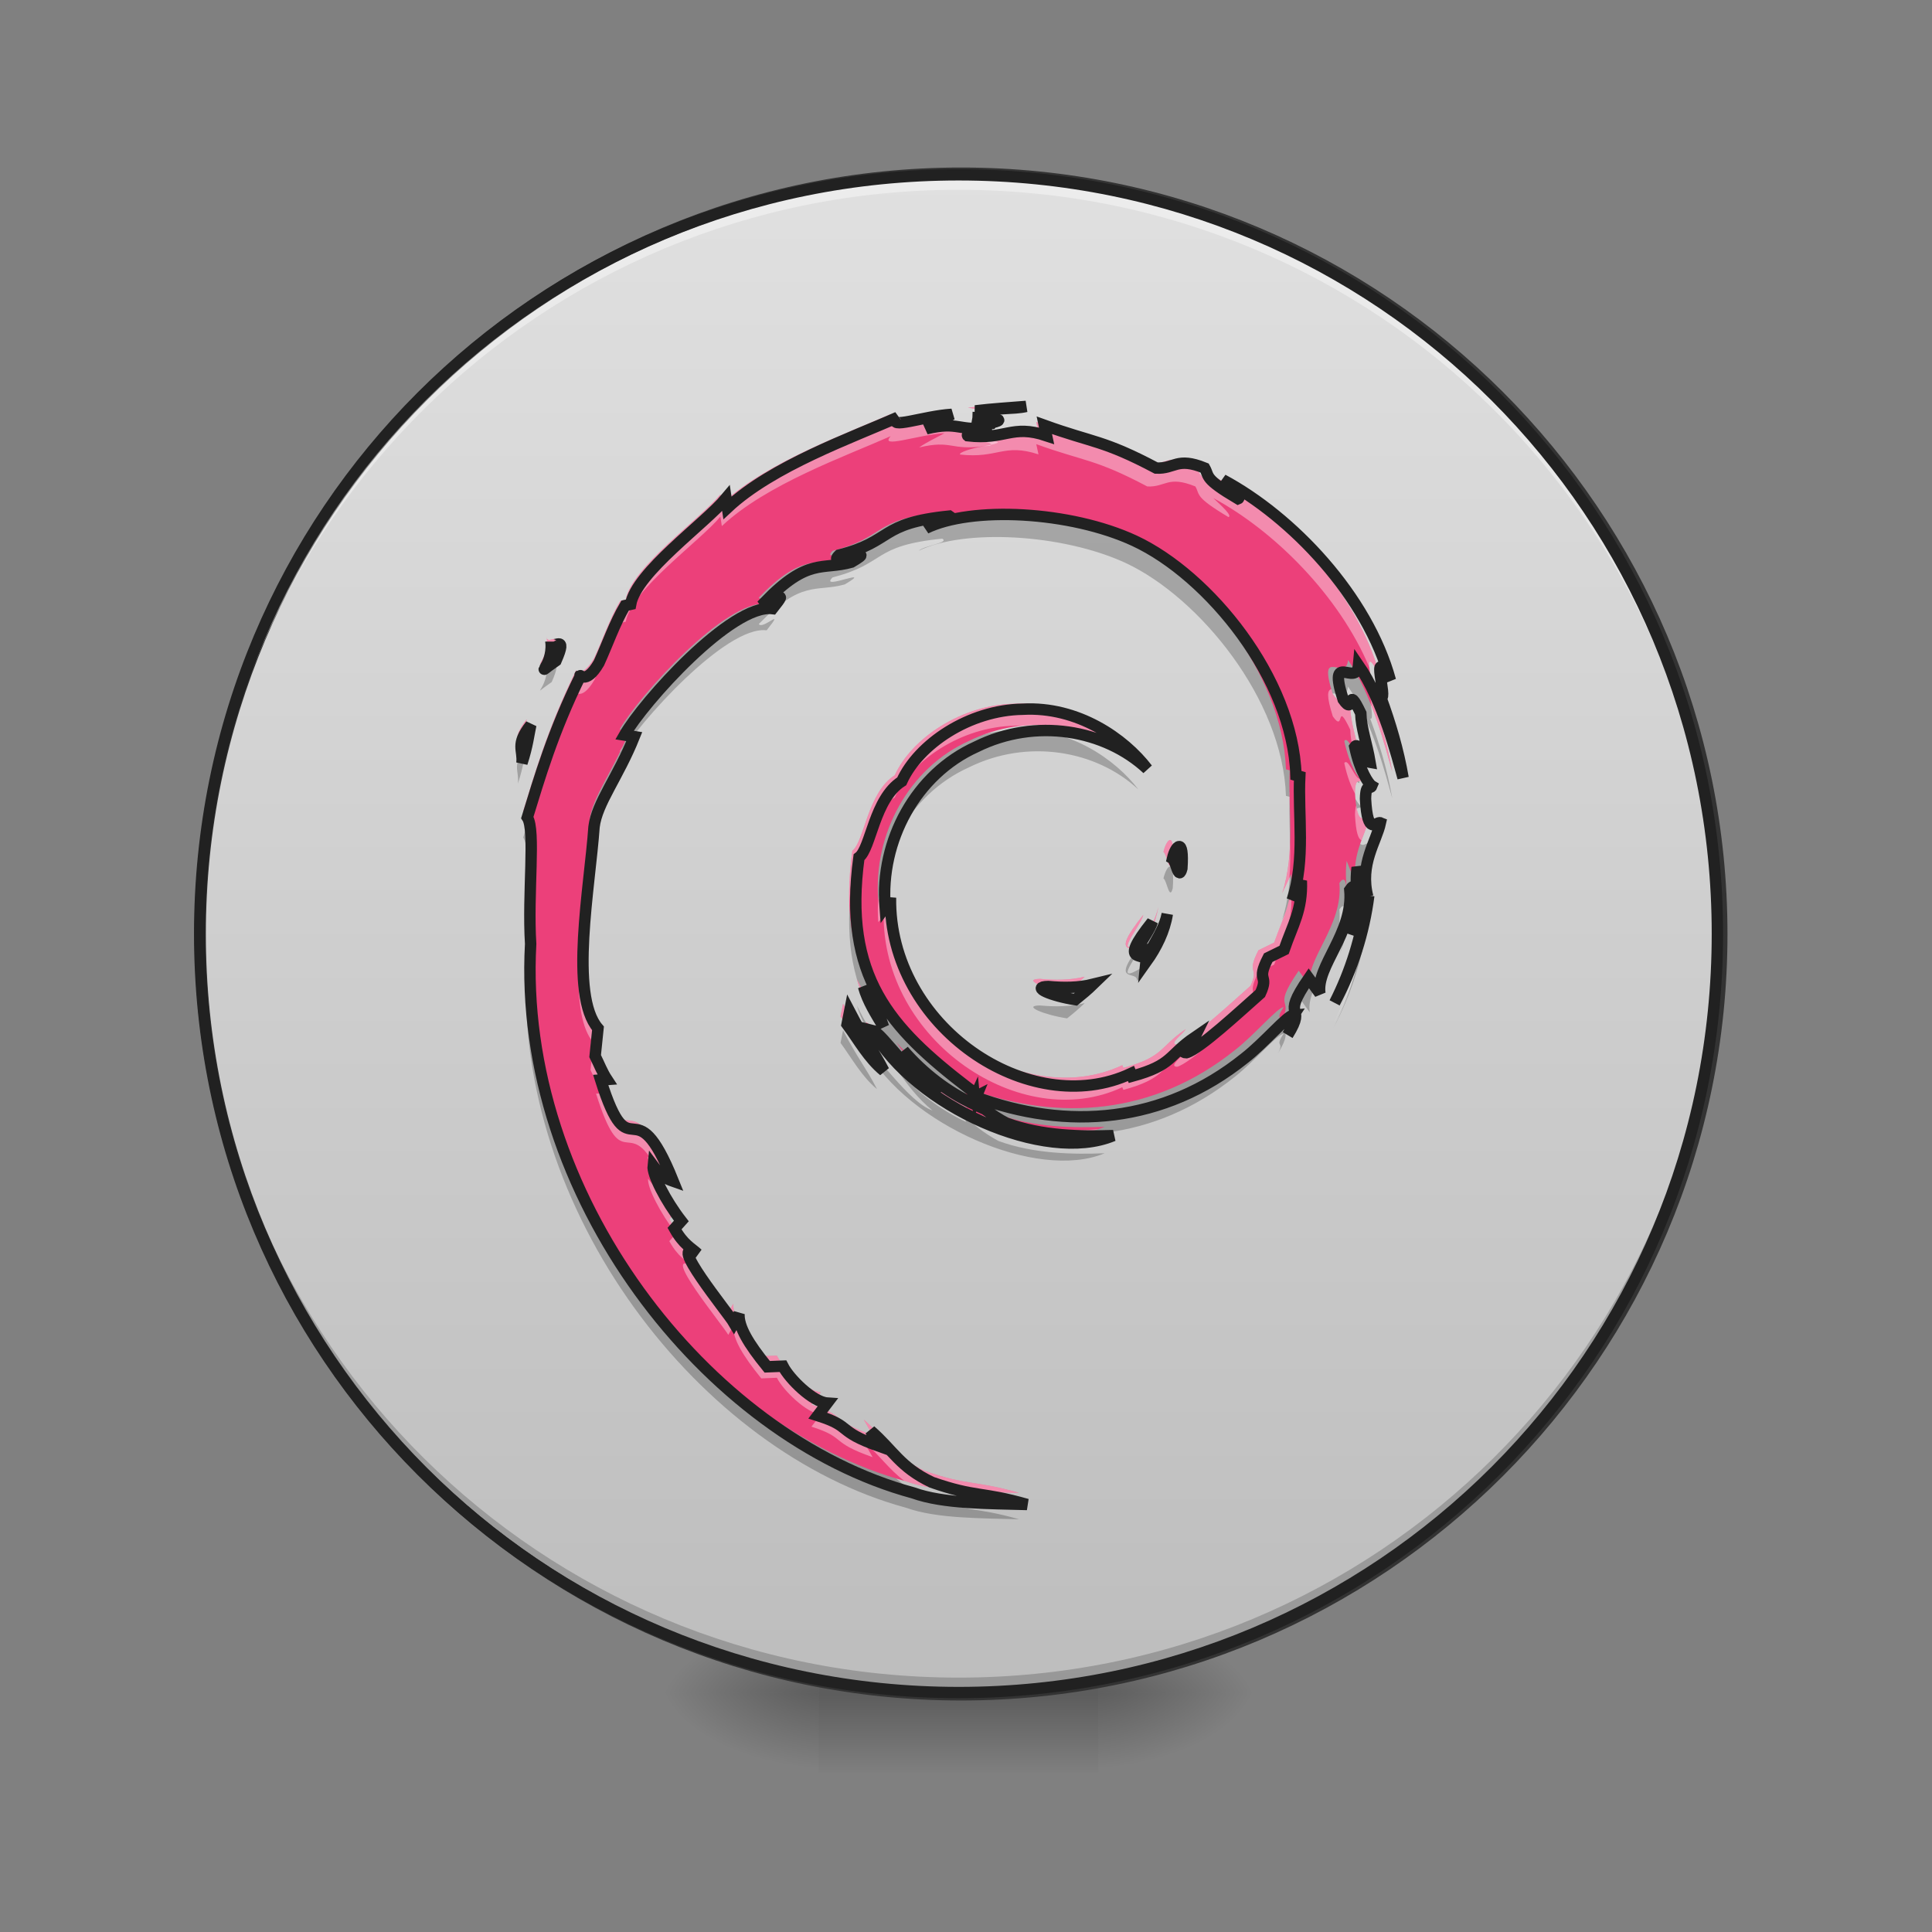 <?xml version="1.0" encoding="UTF-8"?>
<svg xmlns="http://www.w3.org/2000/svg" xmlns:xlink="http://www.w3.org/1999/xlink" width="48pt" height="48pt" viewBox="0 0 48 48" version="1.1">
<rect x="0" y="0" width="48" height="48" fill="#808080" stroke="none"/>
<defs>
<radialGradient id="radial0" gradientUnits="userSpaceOnUse" cx="450.909" cy="189.579" fx="450.909" fy="189.579" r="21.167" gradientTransform="matrix(0,-0.117,-0.211,-0,66.785,95.393)">
<stop offset="0" style="stop-color:rgb(0%,0%,0%);stop-opacity:0.314;"/>
<stop offset="0.222" style="stop-color:rgb(0%,0%,0%);stop-opacity:0.275;"/>
<stop offset="1" style="stop-color:rgb(0%,0%,0%);stop-opacity:0;"/>
</radialGradient>
<radialGradient id="radial1" gradientUnits="userSpaceOnUse" cx="450.909" cy="189.579" fx="450.909" fy="189.579" r="21.167" gradientTransform="matrix(-0,0.117,0.211,0,-19.155,-11.291)">
<stop offset="0" style="stop-color:rgb(0%,0%,0%);stop-opacity:0.314;"/>
<stop offset="0.222" style="stop-color:rgb(0%,0%,0%);stop-opacity:0.275;"/>
<stop offset="1" style="stop-color:rgb(0%,0%,0%);stop-opacity:0;"/>
</radialGradient>
<radialGradient id="radial2" gradientUnits="userSpaceOnUse" cx="450.909" cy="189.579" fx="450.909" fy="189.579" r="21.167" gradientTransform="matrix(-0,-0.117,0.211,-0,-19.155,95.393)">
<stop offset="0" style="stop-color:rgb(0%,0%,0%);stop-opacity:0.314;"/>
<stop offset="0.222" style="stop-color:rgb(0%,0%,0%);stop-opacity:0.275;"/>
<stop offset="1" style="stop-color:rgb(0%,0%,0%);stop-opacity:0;"/>
</radialGradient>
<radialGradient id="radial3" gradientUnits="userSpaceOnUse" cx="450.909" cy="189.579" fx="450.909" fy="189.579" r="21.167" gradientTransform="matrix(0,0.117,-0.211,0,66.785,-11.291)">
<stop offset="0" style="stop-color:rgb(0%,0%,0%);stop-opacity:0.314;"/>
<stop offset="0.222" style="stop-color:rgb(0%,0%,0%);stop-opacity:0.275;"/>
<stop offset="1" style="stop-color:rgb(0%,0%,0%);stop-opacity:0;"/>
</radialGradient>
<linearGradient id="linear0" gradientUnits="userSpaceOnUse" x1="255.323" y1="233.5" x2="255.323" y2="254.667" gradientTransform="matrix(0.02,0,0,0.094,18.698,20.158)">
<stop offset="0" style="stop-color:rgb(0%,0%,0%);stop-opacity:0.275;"/>
<stop offset="1" style="stop-color:rgb(0%,0%,0%);stop-opacity:0;"/>
</linearGradient>
<linearGradient id="linear1" gradientUnits="userSpaceOnUse" x1="254" y1="-168.667" x2="254" y2="233.5" gradientTransform="matrix(1,0,0,1,0,0)">
<stop offset="0" style="stop-color:rgb(87.843%,87.843%,87.843%);stop-opacity:1;"/>
<stop offset="1" style="stop-color:rgb(74.118%,74.118%,74.118%);stop-opacity:1;"/>
</linearGradient>
<linearGradient id="linear2" gradientUnits="userSpaceOnUse" x1="43.868" y1="110.437" x2="43.868" y2="-0.879" gradientTransform="matrix(0.025,0,0,0.025,-0,-0)">
<stop offset="0" style="stop-color:rgb(92.549%,25.098%,47.843%);stop-opacity:1;"/>
<stop offset="1" style="stop-color:rgb(94.118%,38.431%,57.255%);stop-opacity:1;"/>
</linearGradient>
<linearGradient id="linear3" gradientUnits="userSpaceOnUse" x1="43.868" y1="110.437" x2="43.868" y2="-0.879" gradientTransform="matrix(0.25,0,0,0.25,12.866,10.021)">
<stop offset="0" style="stop-color:rgb(92.549%,25.098%,47.843%);stop-opacity:1;"/>
<stop offset="1" style="stop-color:rgb(94.118%,38.431%,57.255%);stop-opacity:1;"/>
</linearGradient>
<linearGradient id="linear4" gradientUnits="userSpaceOnUse" x1="43.868" y1="110.437" x2="43.868" y2="-0.879" gradientTransform="matrix(0.25,0,0,0.25,12.866,10.021)">
<stop offset="0" style="stop-color:rgb(92.549%,25.098%,47.843%);stop-opacity:1;"/>
<stop offset="1" style="stop-color:rgb(94.118%,38.431%,57.255%);stop-opacity:1;"/>
</linearGradient>
<linearGradient id="linear5" gradientUnits="userSpaceOnUse" x1="43.868" y1="110.437" x2="43.868" y2="-0.879" gradientTransform="matrix(0.25,0,0,0.25,12.866,10.021)">
<stop offset="0" style="stop-color:rgb(92.549%,25.098%,47.843%);stop-opacity:1;"/>
<stop offset="1" style="stop-color:rgb(94.118%,38.431%,57.255%);stop-opacity:1;"/>
</linearGradient>
</defs>
<g id="surface1">
<path style=" stroke:none;fill-rule:nonzero;fill:url(#radial0);" d="M 27.289 42.051 L 31.258 42.051 L 31.258 40.066 L 27.289 40.066 Z M 27.289 42.051 "/>
<path style=" stroke:none;fill-rule:nonzero;fill:url(#radial1);" d="M 20.34 42.051 L 16.371 42.051 L 16.371 44.035 L 20.34 44.035 Z M 20.34 42.051 "/>
<path style=" stroke:none;fill-rule:nonzero;fill:url(#radial2);" d="M 20.34 42.051 L 16.371 42.051 L 16.371 40.066 L 20.34 40.066 Z M 20.34 42.051 "/>
<path style=" stroke:none;fill-rule:nonzero;fill:url(#radial3);" d="M 27.289 42.051 L 31.258 42.051 L 31.258 44.035 L 27.289 44.035 Z M 27.289 42.051 "/>
<path style=" stroke:none;fill-rule:nonzero;fill:url(#linear0);" d="M 20.34 41.555 L 27.289 41.555 L 27.289 44.035 L 20.34 44.035 Z M 20.34 41.555 "/>
<path style="fill-rule:nonzero;fill:url(#linear1);stroke-width:3;stroke-linecap:round;stroke-linejoin:miter;stroke:rgb(20%,20%,20%);stroke-opacity:1;stroke-miterlimit:4;" d="M 254.017 -168.671 C 365.048 -168.671 455.082 -78.638 455.082 32.435 C 455.082 143.466 365.048 233.499 254.017 233.499 C 142.945 233.499 52.912 143.466 52.912 32.435 C 52.912 -78.638 142.945 -168.671 254.017 -168.671 Z M 254.017 -168.671 " transform="matrix(0.094,0,0,0.094,0,20.158)"/>
<path style=" stroke:none;fill-rule:nonzero;fill:rgb(0%,0%,0%);fill-opacity:0.196;" d="M 23.816 42.051 C 13.371 42.051 4.961 33.641 4.961 23.199 C 4.961 23.137 4.961 23.074 4.961 23.012 C 5.062 33.371 13.434 41.68 23.816 41.68 C 34.199 41.68 42.57 33.371 42.668 23.012 C 42.668 23.074 42.668 23.137 42.668 23.199 C 42.668 33.641 34.258 42.051 23.816 42.051 Z M 23.816 42.051 "/>
<path style=" stroke:none;fill-rule:nonzero;fill:rgb(100%,100%,100%);fill-opacity:0.392;" d="M 23.816 4.344 C 13.371 4.344 4.961 12.754 4.961 23.199 C 4.961 23.258 4.961 23.32 4.961 23.383 C 5.062 13.023 13.434 4.715 23.816 4.715 C 34.199 4.715 42.57 13.023 42.668 23.383 C 42.668 23.32 42.668 23.258 42.668 23.199 C 42.668 12.754 34.258 4.344 23.816 4.344 Z M 23.816 4.344 "/>
<path style=" stroke:none;fill-rule:nonzero;fill:rgb(12.941%,12.941%,12.941%);fill-opacity:1;" d="M 23.816 4.203 C 13.293 4.203 4.82 12.676 4.82 23.199 C 4.82 33.719 13.293 42.191 23.816 42.191 C 34.336 42.191 42.809 33.719 42.809 23.199 C 42.809 12.676 34.336 4.203 23.816 4.203 Z M 23.816 4.484 C 34.184 4.484 42.527 12.828 42.527 23.199 C 42.527 33.566 34.184 41.91 23.816 41.91 C 13.445 41.91 5.102 33.566 5.102 23.199 C 5.102 12.828 13.445 4.484 23.816 4.484 Z M 23.816 4.484 "/>
<path style=" stroke:none;fill-rule:nonzero;fill:rgb(0%,0%,0%);fill-opacity:0.235;" d="M 25.297 10.68 C 24.875 10.715 24.461 10.734 24.047 10.789 L 24.23 10.812 C 24.531 10.703 24.973 10.754 25.297 10.68 Z M 23.465 10.871 C 22.781 10.914 21.836 11.27 22.129 10.945 C 21.016 11.441 19.043 12.137 17.934 13.176 L 17.898 12.945 C 17.391 13.555 15.684 14.766 15.547 15.555 L 15.41 15.586 C 15.148 16.035 14.977 16.543 14.766 17.004 C 14.422 17.59 14.258 17.23 14.309 17.32 C 13.629 18.699 13.293 19.859 13 20.809 C 13.207 21.117 13.004 22.68 13.082 23.926 C 12.742 30.094 17.41 36.082 22.516 37.461 C 23.262 37.73 24.375 37.719 25.32 37.746 C 24.203 37.43 24.059 37.578 22.973 37.199 C 22.188 36.828 22.016 36.406 21.461 35.926 L 21.68 36.312 C 20.59 35.93 21.047 35.836 20.16 35.555 L 20.395 35.25 C 20.043 35.223 19.461 34.652 19.301 34.34 L 18.914 34.355 C 18.449 33.781 18.203 33.367 18.219 33.051 L 18.094 33.273 C 17.953 33.027 16.387 31.125 17.199 31.566 C 17.051 31.43 16.848 31.344 16.629 30.945 L 16.797 30.758 C 16.406 30.254 16.078 29.609 16.102 29.395 C 16.309 29.676 16.453 29.73 16.598 29.777 C 15.609 27.328 15.555 29.641 14.809 27.281 L 14.965 27.27 C 14.844 27.086 14.77 26.891 14.672 26.695 L 14.742 26.008 C 14.031 25.188 14.543 22.512 14.645 21.047 C 14.715 20.449 15.238 19.816 15.637 18.82 L 15.395 18.777 C 15.855 17.969 18.035 15.535 19.047 15.66 C 19.535 15.047 18.949 15.66 18.852 15.504 C 19.926 14.395 20.266 14.719 20.988 14.52 C 21.77 14.055 20.32 14.699 20.688 14.344 C 22.039 13.996 21.648 13.559 23.41 13.383 C 23.594 13.488 22.977 13.547 22.824 13.684 C 23.949 13.133 26.387 13.258 27.969 13.988 C 29.805 14.848 31.871 17.383 31.949 19.773 L 32.043 19.797 C 31.996 20.746 32.188 21.844 31.855 22.852 L 32.082 22.375 C 32.109 23.098 31.871 23.453 31.656 24.074 L 31.266 24.27 C 30.949 24.883 31.297 24.66 31.07 25.148 C 30.574 25.59 29.566 26.527 29.246 26.613 C 29.012 26.605 29.406 26.336 29.457 26.227 C 28.793 26.684 28.926 26.91 27.91 27.188 L 27.883 27.121 C 25.379 28.297 21.906 25.969 21.953 22.785 C 21.926 22.988 21.879 22.938 21.82 23.02 C 21.691 21.383 22.578 19.738 24.07 19.066 C 25.531 18.344 27.242 18.641 28.285 19.617 C 27.711 18.863 26.57 18.066 25.215 18.141 C 23.887 18.16 22.645 19.004 22.23 19.922 C 21.551 20.348 21.473 21.57 21.176 21.793 C 20.777 24.723 21.926 25.988 23.867 27.477 C 24.023 27.582 24.043 27.641 24.031 27.695 C 26.324 28.551 28.691 28.344 30.676 26.754 C 31.18 26.359 31.73 25.691 31.891 25.684 C 31.648 26.043 31.93 25.855 31.746 26.176 C 32.25 25.363 31.527 25.844 32.266 24.773 L 32.539 25.148 C 32.438 24.477 33.375 23.66 33.277 22.594 C 33.492 22.27 33.52 22.945 33.289 23.695 C 33.605 22.863 33.375 22.73 33.457 22.043 C 33.543 22.273 33.66 22.52 33.719 22.762 C 33.512 21.961 33.93 21.41 34.031 20.945 C 33.93 20.898 33.715 21.301 33.664 20.352 C 33.672 19.941 33.781 20.137 33.82 20.035 C 33.742 19.988 33.527 19.672 33.398 19.066 C 33.492 18.926 33.648 19.434 33.777 19.457 C 33.695 18.977 33.555 18.609 33.547 18.238 C 33.176 17.461 33.418 18.344 33.113 17.906 C 32.719 16.672 33.441 17.617 33.492 17.059 C 34.094 17.926 34.434 19.273 34.59 19.832 C 34.473 19.152 34.277 18.492 34.043 17.855 C 34.223 17.93 33.746 16.453 34.277 17.434 C 33.711 15.348 31.852 13.398 30.145 12.484 C 30.352 12.676 30.617 12.918 30.523 12.957 C 29.672 12.449 29.82 12.41 29.699 12.195 C 29.008 11.914 28.961 12.219 28.504 12.195 C 27.199 11.504 26.945 11.578 25.746 11.145 L 25.801 11.398 C 24.934 11.109 24.793 11.508 23.855 11.398 C 23.801 11.355 24.156 11.238 24.449 11.195 C 23.613 11.309 23.652 11.031 22.836 11.227 C 23.035 11.086 23.25 10.992 23.465 10.871 Z M 24.031 27.695 C 24.023 27.703 24.02 27.711 24.023 27.723 C 24.027 27.715 24.027 27.703 24.031 27.695 Z M 24.023 27.723 C 24.004 27.766 23.98 27.809 23.996 27.871 C 23.352 27.57 22.758 27.113 22.273 26.555 C 22.531 26.934 22.809 27.301 23.168 27.59 C 22.562 27.383 21.746 26.113 21.512 26.062 C 22.559 27.941 25.766 29.355 27.445 28.652 C 26.668 28.684 25.684 28.668 24.809 28.348 C 24.477 28.176 24.035 27.84 24.023 27.723 Z M 13.582 16.473 C 13.582 16.488 13.582 16.496 13.586 16.508 C 13.586 16.496 13.582 16.484 13.582 16.473 Z M 13.586 16.508 C 13.633 17.129 13.105 17.363 13.707 16.945 C 14.016 16.242 13.617 16.695 13.586 16.508 Z M 13.086 18.527 C 12.695 19.023 12.906 19.129 12.867 19.469 C 13.008 19.039 13.031 18.777 13.086 18.527 Z M 29.07 21.527 C 29.012 21.527 28.941 21.668 28.906 21.824 C 28.988 21.867 29.055 22.395 29.137 22.066 C 29.164 21.664 29.125 21.527 29.07 21.527 Z M 28.777 23.191 C 28.719 23.488 28.559 23.746 28.406 24.016 C 27.566 24.543 28.328 23.703 28.406 23.383 C 27.504 24.516 28.281 24.062 28.25 24.379 C 28.516 24.012 28.711 23.609 28.777 23.191 Z M 26.949 24.922 C 26.586 25.012 26.215 25.016 25.84 24.98 C 25.391 24.984 25.926 25.211 26.512 25.301 C 26.672 25.176 26.82 25.047 26.949 24.922 Z M 21.289 24.98 C 21.391 25.344 21.594 25.656 21.781 25.977 L 21.641 25.566 C 21.484 25.395 21.395 25.188 21.289 24.98 Z M 20.945 25.598 L 20.883 25.91 C 21.176 26.312 21.41 26.746 21.789 27.059 C 21.516 26.527 21.316 26.309 20.945 25.598 Z M 20.945 25.598 "/>
<path style=" stroke:none;fill-rule:nonzero;fill:rgb(0%,0%,0%);fill-opacity:0.235;" d="M 24.141 11.027 C 24.379 11.07 24.656 11.105 24.617 11.16 C 24.879 11.105 24.941 11.051 24.141 11.027 "/>
<path style=" stroke:none;fill-rule:nonzero;fill:rgb(0%,0%,0%);fill-opacity:0.235;" d="M 24.617 11.16 L 24.449 11.195 L 24.605 11.184 L 24.617 11.16 "/>
<path style=" stroke:none;fill-rule:nonzero;fill:rgb(0%,0%,0%);fill-opacity:0.235;" d="M 33.973 22.887 L 33.906 23.055 C 33.785 23.91 33.527 24.762 33.125 25.547 C 33.566 24.719 33.855 23.809 33.973 22.887 "/>
<path style=" stroke:none;fill-rule:nonzero;fill:url(#linear2);" d="M 25.297 10.02 C 24.875 10.055 24.461 10.078 24.047 10.129 L 24.23 10.156 C 24.531 10.043 24.973 10.094 25.297 10.02 Z M 23.465 10.215 C 22.781 10.254 21.836 10.609 22.129 10.289 C 21.016 10.785 19.043 11.48 17.934 12.52 L 17.898 12.285 C 17.391 12.898 15.684 14.109 15.547 14.898 L 15.41 14.93 C 15.148 15.375 14.977 15.883 14.766 16.344 C 14.422 16.934 14.258 16.57 14.309 16.664 C 13.629 18.043 13.293 19.199 13 20.152 C 13.207 20.461 13.004 22.02 13.082 23.27 C 12.742 29.438 17.41 35.422 22.516 36.805 C 23.262 37.074 24.375 37.062 25.32 37.09 C 24.203 36.77 24.059 36.922 22.973 36.543 C 22.188 36.172 22.016 35.75 21.461 35.27 L 21.68 35.656 C 20.59 35.27 21.047 35.18 20.16 34.898 L 20.395 34.59 C 20.043 34.566 19.461 33.996 19.301 33.68 L 18.914 33.695 C 18.449 33.125 18.203 32.711 18.219 32.391 L 18.094 32.613 C 17.953 32.371 16.387 30.465 17.199 30.91 C 17.051 30.77 16.848 30.684 16.629 30.289 L 16.797 30.102 C 16.406 29.598 16.078 28.953 16.102 28.738 C 16.309 29.02 16.453 29.07 16.598 29.121 C 15.609 26.668 15.555 28.984 14.809 26.625 L 14.965 26.613 C 14.844 26.43 14.77 26.23 14.672 26.035 L 14.742 25.352 C 14.031 24.527 14.543 21.855 14.645 20.387 C 14.715 19.793 15.238 19.156 15.637 18.16 L 15.395 18.121 C 15.855 17.312 18.035 14.879 19.047 15.004 C 19.535 14.391 18.949 15 18.852 14.848 C 19.926 13.734 20.266 14.062 20.988 13.859 C 21.77 13.398 20.32 14.043 20.688 13.684 C 22.039 13.34 21.648 12.898 23.41 12.723 C 23.594 12.828 22.977 12.887 22.824 13.023 C 23.949 12.473 26.387 12.598 27.969 13.332 C 29.805 14.188 31.871 16.727 31.949 19.113 L 32.043 19.141 C 31.996 20.086 32.188 21.184 31.855 22.191 L 32.082 21.715 C 32.109 22.441 31.871 22.793 31.656 23.418 L 31.266 23.609 C 30.949 24.227 31.297 24 31.07 24.492 C 30.574 24.93 29.566 25.867 29.246 25.953 C 29.012 25.949 29.406 25.676 29.457 25.57 C 28.793 26.023 28.926 26.254 27.91 26.531 L 27.883 26.465 C 25.379 27.641 21.906 25.309 21.953 22.129 C 21.926 22.332 21.879 22.281 21.82 22.363 C 21.691 20.727 22.578 19.082 24.07 18.41 C 25.531 17.688 27.242 17.984 28.285 18.957 C 27.711 18.207 26.57 17.41 25.215 17.484 C 23.887 17.504 22.645 18.348 22.23 19.262 C 21.551 19.691 21.473 20.914 21.176 21.137 C 20.777 24.066 21.926 25.332 23.867 26.82 C 24.023 26.926 24.043 26.984 24.031 27.039 C 24.031 27.039 24.031 27.035 24.031 27.035 C 26.324 27.891 28.691 27.684 30.676 26.094 C 31.18 25.703 31.73 25.035 31.891 25.023 C 31.648 25.387 31.93 25.199 31.746 25.516 C 32.25 24.707 31.527 25.188 32.266 24.117 L 32.539 24.492 C 32.438 23.82 33.375 23 33.277 21.938 C 33.492 21.613 33.52 22.289 33.289 23.035 C 33.605 22.207 33.375 22.074 33.457 21.387 C 33.543 21.617 33.66 21.863 33.719 22.105 C 33.512 21.301 33.93 20.754 34.031 20.285 C 33.93 20.242 33.715 20.641 33.664 19.695 C 33.672 19.281 33.781 19.477 33.82 19.375 C 33.742 19.328 33.527 19.016 33.398 18.41 C 33.492 18.266 33.648 18.777 33.777 18.797 C 33.695 18.316 33.555 17.949 33.547 17.582 C 33.176 16.805 33.418 17.684 33.113 17.246 C 32.719 16.012 33.441 16.961 33.492 16.398 C 34.094 17.27 34.434 18.617 34.59 19.176 C 34.473 18.492 34.277 17.836 34.043 17.195 C 34.223 17.273 33.746 15.797 34.277 16.773 C 33.711 14.691 31.852 12.742 30.145 11.828 C 30.352 12.02 30.617 12.262 30.523 12.297 C 29.672 11.793 29.82 11.754 29.699 11.539 C 29.008 11.258 28.961 11.562 28.504 11.539 C 27.199 10.848 26.945 10.918 25.746 10.484 L 25.801 10.742 C 24.934 10.453 24.793 10.852 23.855 10.742 C 23.801 10.699 24.156 10.582 24.449 10.539 C 23.613 10.648 23.652 10.375 22.836 10.57 C 23.035 10.43 23.25 10.336 23.465 10.215 Z M 24.031 27.039 C 24.023 27.043 24.02 27.055 24.023 27.066 C 24.027 27.055 24.027 27.047 24.031 27.039 Z M 24.023 27.066 C 24.004 27.109 23.98 27.152 23.996 27.215 C 23.352 26.914 22.758 26.457 22.273 25.898 C 22.531 26.273 22.809 26.641 23.168 26.93 C 22.562 26.723 21.746 25.457 21.512 25.402 C 22.559 27.281 25.766 28.699 27.445 27.996 C 26.668 28.023 25.684 28.012 24.809 27.688 C 24.477 27.52 24.035 27.18 24.023 27.066 Z M 13.582 15.816 C 13.582 15.828 13.582 15.84 13.586 15.848 C 13.586 15.836 13.582 15.828 13.582 15.816 Z M 13.586 15.848 C 13.633 16.473 13.105 16.707 13.707 16.289 C 14.016 15.586 13.617 16.035 13.586 15.848 Z M 13.086 17.871 C 12.695 18.367 12.906 18.473 12.867 18.812 C 13.008 18.379 13.031 18.121 13.086 17.871 Z M 29.07 20.871 C 29.012 20.871 28.941 21.012 28.906 21.164 C 28.988 21.211 29.055 21.734 29.137 21.41 C 29.164 21.008 29.125 20.867 29.07 20.871 Z M 28.777 22.531 C 28.719 22.832 28.559 23.086 28.406 23.359 C 27.566 23.887 28.328 23.043 28.406 22.727 C 27.504 23.859 28.281 23.406 28.25 23.723 C 28.516 23.352 28.711 22.949 28.777 22.531 Z M 26.949 24.266 C 26.586 24.355 26.215 24.355 25.84 24.32 C 25.391 24.328 25.926 24.555 26.512 24.645 C 26.672 24.516 26.82 24.391 26.949 24.266 Z M 21.289 24.324 C 21.391 24.688 21.594 25 21.781 25.316 L 21.641 24.91 C 21.484 24.738 21.395 24.531 21.289 24.324 Z M 20.945 24.938 L 20.883 25.254 C 21.176 25.652 21.41 26.086 21.789 26.398 C 21.516 25.871 21.316 25.652 20.945 24.938 Z M 20.945 24.938 "/>
<path style=" stroke:none;fill-rule:nonzero;fill:url(#linear3);" d="M 24.141 10.371 C 24.379 10.414 24.656 10.445 24.617 10.504 C 24.879 10.445 24.941 10.395 24.141 10.371 "/>
<path style=" stroke:none;fill-rule:nonzero;fill:url(#linear4);" d="M 24.617 10.504 L 24.449 10.539 L 24.605 10.523 L 24.617 10.504 "/>
<path style=" stroke:none;fill-rule:nonzero;fill:url(#linear5);" d="M 33.973 22.23 L 33.906 22.395 C 33.785 23.254 33.527 24.102 33.125 24.891 C 33.566 24.059 33.855 23.152 33.973 22.23 "/>
<path style=" stroke:none;fill-rule:nonzero;fill:rgb(100%,100%,100%);fill-opacity:0.392;" d="M 25.297 10.02 C 24.875 10.055 24.461 10.078 24.047 10.129 L 24.23 10.156 C 24.531 10.043 24.973 10.094 25.297 10.02 Z M 23.465 10.215 C 22.781 10.254 21.836 10.609 22.129 10.289 C 21.016 10.785 19.043 11.48 17.934 12.52 L 17.898 12.285 C 17.391 12.898 15.684 14.109 15.547 14.898 L 15.41 14.93 C 15.148 15.375 14.977 15.883 14.766 16.344 C 14.422 16.934 14.258 16.57 14.309 16.664 C 13.629 18.043 13.293 19.199 13 20.152 C 13.039 20.207 13.062 20.309 13.078 20.445 C 13.352 19.543 13.688 18.473 14.309 17.211 C 14.258 17.121 14.422 17.48 14.766 16.895 C 14.977 16.434 15.148 15.926 15.41 15.477 L 15.547 15.445 C 15.684 14.656 17.391 13.445 17.898 12.836 L 17.934 13.07 C 19.043 12.027 21.016 11.332 22.129 10.836 C 21.836 11.16 22.781 10.805 23.465 10.762 C 23.25 10.883 23.035 10.977 22.836 11.117 C 23.652 10.922 23.613 11.199 24.449 11.086 C 24.156 11.129 23.801 11.246 23.855 11.293 C 24.793 11.398 24.934 11.004 25.801 11.289 L 25.746 11.035 C 26.945 11.469 27.199 11.395 28.504 12.086 C 28.961 12.109 29.008 11.805 29.699 12.086 C 29.82 12.301 29.672 12.34 30.523 12.848 C 30.617 12.809 30.352 12.57 30.145 12.375 C 31.648 13.184 33.27 14.789 34.023 16.586 C 34.004 16.395 34.039 16.332 34.277 16.773 C 33.711 14.691 31.852 12.742 30.145 11.828 C 30.352 12.02 30.617 12.262 30.523 12.297 C 29.672 11.793 29.82 11.754 29.699 11.539 C 29.008 11.258 28.961 11.562 28.504 11.539 C 27.199 10.848 26.945 10.918 25.746 10.484 L 25.801 10.742 C 24.934 10.453 24.793 10.852 23.855 10.742 C 23.801 10.699 24.156 10.582 24.449 10.539 C 23.613 10.648 23.652 10.375 22.836 10.57 C 23.035 10.43 23.25 10.336 23.465 10.215 Z M 13.582 15.816 C 13.582 15.828 13.582 15.84 13.586 15.848 C 13.586 15.836 13.582 15.828 13.582 15.816 Z M 13.586 15.848 C 13.629 16.422 13.191 16.664 13.582 16.375 C 13.582 16.371 13.582 16.371 13.582 16.363 C 13.582 16.367 13.582 16.371 13.582 16.375 C 13.617 16.352 13.656 16.32 13.707 16.289 C 14.016 15.586 13.617 16.035 13.586 15.848 Z M 34.043 16.988 C 33.98 16.988 34.055 17.328 34.078 17.555 C 34.328 18.195 34.496 18.832 34.59 19.176 C 34.473 18.492 34.277 17.836 34.043 17.195 C 34.09 17.215 34.09 17.129 34.078 17.012 C 34.062 16.996 34.051 16.988 34.043 16.988 Z M 33.078 17.121 C 32.98 17.145 32.949 17.277 33.113 17.797 C 33.418 18.234 33.176 17.352 33.547 18.129 C 33.551 18.285 33.578 18.445 33.613 18.609 C 33.668 18.703 33.727 18.789 33.777 18.797 C 33.695 18.316 33.555 17.949 33.547 17.582 C 33.176 16.805 33.418 17.684 33.113 17.246 C 33.102 17.203 33.086 17.16 33.078 17.121 Z M 25.34 17.477 C 25.297 17.48 25.258 17.48 25.215 17.484 C 23.887 17.504 22.645 18.348 22.23 19.262 C 21.551 19.691 21.473 20.914 21.176 21.137 C 21.109 21.633 21.086 22.082 21.102 22.492 C 21.113 22.238 21.137 21.969 21.176 21.684 C 21.473 21.461 21.551 20.238 22.23 19.812 C 22.645 18.895 23.887 18.051 25.215 18.031 C 25.277 18.027 25.34 18.027 25.406 18.027 C 26.48 17.922 27.551 18.27 28.285 18.957 C 27.73 18.23 26.641 17.457 25.34 17.477 Z M 13.086 17.871 C 12.699 18.363 12.902 18.473 12.867 18.805 C 12.871 18.785 12.879 18.766 12.887 18.742 C 13.008 18.352 13.035 18.105 13.086 17.871 Z M 15.469 18.547 C 15.441 18.59 15.414 18.633 15.395 18.668 L 15.41 18.672 C 15.43 18.633 15.449 18.59 15.469 18.547 Z M 33.438 18.934 C 33.422 18.934 33.41 18.941 33.398 18.957 C 33.473 19.312 33.578 19.566 33.668 19.723 C 33.668 19.715 33.664 19.703 33.664 19.695 C 33.672 19.281 33.781 19.477 33.82 19.375 C 33.809 19.367 33.793 19.355 33.773 19.332 C 33.773 19.34 33.777 19.344 33.777 19.348 C 33.664 19.328 33.531 18.934 33.438 18.934 Z M 32.039 19.688 C 32.039 19.719 32.039 19.754 32.039 19.789 C 32.039 19.754 32.043 19.723 32.043 19.688 Z M 33.695 20.012 C 33.68 20.051 33.668 20.117 33.664 20.242 C 33.688 20.711 33.754 20.848 33.824 20.875 C 33.906 20.66 33.992 20.469 34.031 20.285 C 33.945 20.246 33.773 20.539 33.695 20.012 Z M 29.07 20.871 C 29.012 20.871 28.941 21.012 28.906 21.164 C 28.949 21.188 28.988 21.344 29.027 21.441 C 29.043 21.426 29.055 21.418 29.07 21.418 C 29.086 21.418 29.105 21.434 29.117 21.473 C 29.125 21.457 29.129 21.438 29.137 21.41 C 29.164 21.008 29.125 20.867 29.07 20.871 Z M 32.055 20.91 C 32.043 21.344 31.992 21.777 31.855 22.191 L 32.035 21.816 C 32.059 21.516 32.059 21.211 32.055 20.91 Z M 13.094 21.223 C 13.082 21.703 13.055 22.281 13.066 22.836 C 13.074 22.227 13.105 21.637 13.094 21.223 Z M 33.684 21.941 C 33.684 21.949 33.68 21.961 33.68 21.969 C 33.691 22.016 33.707 22.059 33.719 22.105 C 33.703 22.047 33.691 21.992 33.684 21.941 Z M 33.449 21.98 C 33.449 21.992 33.449 22.004 33.449 22.016 C 33.453 22.094 33.453 22.203 33.438 22.324 C 33.441 22.375 33.441 22.426 33.445 22.473 C 33.473 22.285 33.461 22.141 33.449 21.98 Z M 21.953 22.129 C 21.926 22.332 21.879 22.281 21.82 22.363 C 21.82 22.348 21.82 22.332 21.82 22.32 C 21.805 22.516 21.805 22.711 21.82 22.91 C 21.879 22.828 21.926 22.879 21.953 22.676 C 21.906 25.859 25.379 28.188 27.883 27.012 L 27.91 27.078 C 28.926 26.801 28.793 26.574 29.457 26.117 C 29.406 26.227 29.012 26.496 29.246 26.504 C 29.566 26.418 30.574 25.48 31.07 25.039 C 31.297 24.551 30.949 24.773 31.266 24.16 L 31.656 23.965 C 31.871 23.344 32.109 22.988 32.082 22.266 L 32.016 22.402 C 31.934 22.738 31.789 23.023 31.656 23.418 L 31.266 23.609 C 30.949 24.227 31.297 24 31.07 24.492 C 30.574 24.93 29.566 25.867 29.246 25.953 C 29.012 25.949 29.406 25.676 29.457 25.57 C 28.793 26.023 28.926 26.254 27.91 26.531 L 27.883 26.465 C 25.379 27.641 21.906 25.309 21.953 22.129 Z M 33.422 22.449 C 33.398 22.625 33.355 22.828 33.289 23.035 C 33.371 22.82 33.418 22.656 33.441 22.512 C 33.438 22.484 33.43 22.465 33.422 22.449 Z M 28.777 22.531 C 28.719 22.832 28.559 23.086 28.406 23.359 C 28.391 23.367 28.375 23.375 28.363 23.383 C 28.328 23.461 28.277 23.547 28.223 23.633 C 28.242 23.652 28.254 23.68 28.25 23.723 C 28.516 23.352 28.711 22.949 28.777 22.531 Z M 28.406 22.727 C 27.723 23.586 28.004 23.531 28.164 23.594 C 28.199 23.547 28.238 23.492 28.281 23.434 C 27.648 23.793 28.332 23.027 28.406 22.727 Z M 13.07 23.559 C 13.062 23.766 13.062 23.977 13.07 24.184 C 13.07 24.062 13.074 23.941 13.082 23.82 C 13.078 23.734 13.074 23.645 13.07 23.559 Z M 14.375 23.965 C 14.352 24.754 14.418 25.453 14.691 25.836 L 14.742 25.352 C 14.496 25.066 14.398 24.562 14.375 23.965 Z M 26.949 24.266 C 26.586 24.355 26.215 24.355 25.84 24.32 C 25.391 24.328 25.926 24.555 26.512 24.645 C 26.672 24.516 26.82 24.391 26.949 24.266 Z M 21.289 24.324 C 21.391 24.688 21.594 25 21.781 25.316 L 21.766 25.273 C 21.621 25.043 21.5 24.801 21.398 24.539 C 21.363 24.469 21.328 24.395 21.289 24.324 Z M 20.945 24.938 L 20.883 25.254 C 21.176 25.652 21.41 26.086 21.789 26.398 C 21.773 26.371 21.758 26.344 21.742 26.316 C 21.656 26.195 21.578 26.074 21.512 25.953 C 21.52 25.957 21.531 25.961 21.543 25.965 C 21.371 25.684 21.199 25.426 20.945 24.938 Z M 21.512 25.402 C 21.52 25.418 21.527 25.43 21.535 25.445 C 21.527 25.43 21.52 25.418 21.512 25.406 C 21.512 25.406 21.512 25.402 21.512 25.402 Z M 21.66 25.508 L 21.75 25.773 C 22.281 26.504 23.121 27.137 24.031 27.57 C 24.039 27.523 24.008 27.465 23.867 27.371 C 23.32 26.949 22.832 26.543 22.426 26.117 C 22.645 26.414 22.879 26.699 23.168 26.93 C 22.656 26.758 21.992 25.82 21.66 25.508 Z M 14.719 26.133 L 14.672 26.586 C 14.77 26.781 14.844 26.977 14.965 27.16 L 14.809 27.172 C 15.449 29.203 15.582 27.773 16.234 28.898 C 16.375 29.043 16.488 29.082 16.598 29.121 C 15.609 26.668 15.555 28.984 14.809 26.625 L 14.965 26.613 C 14.863 26.461 14.797 26.293 14.719 26.133 Z M 24.164 27.633 C 25.266 28.129 26.445 28.332 27.297 28.051 C 26.27 28.152 25.211 28.004 24.164 27.633 Z M 16.102 29.285 C 16.078 29.5 16.406 30.145 16.797 30.648 L 16.629 30.836 C 16.848 31.234 17.051 31.32 17.199 31.457 C 16.387 31.016 17.953 32.918 18.094 33.164 L 18.219 32.941 C 18.203 33.262 18.449 33.672 18.914 34.246 L 19.301 34.23 C 19.461 34.547 20.043 35.113 20.395 35.141 L 20.16 35.445 C 21.047 35.727 20.59 35.82 21.68 36.203 L 21.461 35.816 C 21.871 36.172 22.074 36.496 22.469 36.793 C 22.484 36.797 22.5 36.801 22.516 36.805 C 23.262 37.074 24.375 37.062 25.32 37.09 C 24.203 36.77 24.059 36.922 22.973 36.543 C 22.188 36.172 22.016 35.75 21.461 35.27 L 21.68 35.656 C 20.59 35.27 21.047 35.18 20.16 34.898 L 20.395 34.59 C 20.043 34.566 19.461 33.996 19.301 33.68 L 18.914 33.695 C 18.449 33.125 18.203 32.711 18.219 32.391 L 18.094 32.613 C 17.953 32.371 16.387 30.465 17.199 30.91 C 17.051 30.77 16.848 30.684 16.629 30.289 L 16.797 30.102 C 16.676 29.945 16.562 29.781 16.465 29.617 C 16.359 29.566 16.246 29.48 16.102 29.285 Z M 16.102 29.285 "/>
<path style=" stroke:none;fill-rule:nonzero;fill:rgb(100%,100%,100%);fill-opacity:0.392;" d="M 24.141 10.371 C 24.379 10.414 24.656 10.445 24.617 10.504 C 24.879 10.445 24.941 10.395 24.141 10.371 "/>
<path style=" stroke:none;fill-rule:nonzero;fill:rgb(100%,100%,100%);fill-opacity:0.392;" d="M 24.617 10.504 L 24.449 10.539 L 24.605 10.523 L 24.617 10.504 "/>
<path style=" stroke:none;fill-rule:nonzero;fill:rgb(100%,100%,100%);fill-opacity:0.392;" d="M 33.973 22.23 L 33.906 22.395 C 33.785 23.254 33.527 24.102 33.125 24.891 C 33.566 24.059 33.855 23.152 33.973 22.23 "/>
<path style=" stroke:none;fill-rule:nonzero;fill:rgb(100%,100%,100%);fill-opacity:0.392;" d="M 24.141 10.918 C 24.379 10.961 24.656 10.996 24.617 11.051 C 24.879 10.996 24.941 10.941 24.141 10.918 "/>
<path style=" stroke:none;fill-rule:nonzero;fill:rgb(100%,100%,100%);fill-opacity:0.392;" d="M 24.617 11.051 L 24.449 11.086 L 24.605 11.074 L 24.617 11.051 "/>
<path style=" stroke:none;fill-rule:nonzero;fill:rgb(100%,100%,100%);fill-opacity:0.392;" d="M 33.973 22.777 L 33.906 22.945 C 33.785 23.801 33.527 24.652 33.125 25.438 C 33.566 24.609 33.855 23.699 33.973 22.777 "/>
<path style="fill:none;stroke-width:11.339;stroke-linecap:butt;stroke-linejoin:miter;stroke:rgb(12.941%,12.941%,12.941%);stroke-opacity:1;stroke-miterlimit:4;" d="M 1019.745 403.898 C 1002.739 405.316 986.048 406.26 969.356 408.307 L 976.757 409.41 C 988.882 404.843 1006.675 406.89 1019.745 403.898 Z M 945.894 411.772 C 918.337 413.346 880.231 427.676 892.041 414.764 C 847.163 434.762 767.643 462.79 722.923 504.676 L 721.506 495.228 C 701.035 519.95 632.223 568.765 626.712 600.573 L 621.201 601.832 C 610.65 619.783 603.722 640.254 595.219 658.835 C 581.362 682.612 574.748 667.968 576.795 671.747 C 549.396 727.332 535.854 773.942 524.044 812.363 C 532.39 824.803 524.202 887.632 527.351 938.021 C 513.652 1186.658 701.823 1427.895 907.63 1483.638 C 937.706 1494.503 982.583 1494.03 1020.69 1495.133 C 975.655 1482.221 969.829 1488.362 926.053 1473.088 C 894.403 1458.128 887.474 1441.122 865.114 1421.754 L 873.932 1437.343 C 829.999 1421.754 848.423 1418.132 812.678 1406.795 L 822.126 1394.355 C 807.954 1393.41 784.492 1370.42 778.036 1357.666 L 762.447 1358.295 C 743.708 1335.306 733.788 1318.614 734.418 1305.702 L 729.379 1314.678 C 723.71 1304.915 660.567 1228.072 693.32 1246.023 C 687.336 1240.354 679.148 1236.89 670.33 1220.986 L 677.101 1213.427 C 661.354 1193.114 648.127 1167.133 649.072 1158.472 C 657.418 1169.81 663.244 1171.857 669.07 1173.904 C 629.231 1075.015 627.027 1168.392 596.951 1073.283 L 603.249 1072.811 C 598.368 1065.41 595.376 1057.379 591.44 1049.506 L 594.274 1021.95 C 565.615 988.724 586.243 881.018 590.337 821.811 C 593.172 797.877 614.272 772.21 630.333 732.056 L 620.571 730.481 C 639.152 697.886 727.017 599.785 767.801 604.824 C 787.484 580.102 763.864 604.667 759.927 598.526 C 803.23 553.648 816.93 566.875 846.061 558.687 C 877.554 540.106 819.134 566.088 833.936 551.601 C 888.419 537.744 872.673 519.95 943.689 512.864 C 951.09 517.116 926.211 519.478 920.07 524.989 C 965.42 502.787 1063.678 507.826 1127.451 537.429 C 1201.46 571.914 1284.759 674.266 1287.908 770.478 L 1291.688 771.58 C 1289.798 809.686 1297.514 853.934 1284.129 894.56 L 1293.262 875.349 C 1294.365 904.638 1284.759 918.81 1276.099 944.004 L 1260.352 951.72 C 1247.597 976.6 1261.612 967.467 1252.479 987.307 C 1232.481 1004.943 1191.855 1042.735 1178.942 1046.199 C 1169.495 1046.042 1185.399 1035.019 1187.446 1030.768 C 1160.677 1049.034 1166.03 1058.324 1125.089 1069.504 L 1123.987 1066.827 C 1023.052 1114.224 883.065 1020.218 884.955 892.041 C 883.853 900.229 881.963 898.182 879.601 901.489 C 874.405 835.511 910.149 769.218 970.301 742.134 C 1029.193 713.003 1098.163 724.97 1140.206 764.179 C 1117.059 733.946 1071.079 701.823 1016.438 704.815 C 962.9 705.602 912.826 739.614 896.135 776.461 C 868.736 793.782 865.587 843.069 853.619 852.045 C 837.558 970.144 883.853 1021.162 962.113 1081.157 C 968.411 1085.408 969.199 1087.77 968.726 1089.975 C 968.726 1089.975 968.726 1089.817 968.726 1089.817 C 1061.158 1124.302 1156.582 1115.956 1236.575 1051.868 C 1256.888 1036.121 1279.09 1009.195 1285.546 1008.723 C 1275.784 1023.367 1287.121 1015.808 1279.72 1028.563 C 1300.033 995.968 1270.902 1015.336 1300.663 972.191 L 1311.686 987.307 C 1307.592 960.223 1345.383 927.156 1341.447 884.325 C 1350.107 871.255 1351.209 898.497 1341.919 928.573 C 1354.674 895.19 1345.383 889.836 1348.69 862.122 C 1352.154 871.413 1356.878 881.333 1359.24 891.096 C 1350.895 858.658 1367.743 836.613 1371.837 817.717 C 1367.743 815.985 1359.083 832.047 1357.036 793.94 C 1357.351 777.249 1361.76 785.122 1363.334 781.028 C 1360.185 779.138 1351.524 766.541 1346.328 742.134 C 1350.107 736.308 1356.406 756.936 1361.602 757.723 C 1358.295 738.355 1352.627 723.553 1352.312 708.751 C 1337.353 677.416 1347.115 712.845 1334.833 695.209 C 1318.929 645.45 1348.06 683.714 1350.107 661.039 C 1374.357 696.154 1388.056 750.479 1394.355 772.997 C 1389.631 745.441 1381.758 718.986 1372.31 693.162 C 1379.553 696.311 1360.342 636.79 1381.758 676.156 C 1358.925 592.227 1283.972 513.652 1215.16 476.805 C 1223.505 484.521 1234.213 494.284 1230.434 495.701 C 1196.106 475.388 1202.09 473.813 1197.208 465.152 C 1169.337 453.815 1167.448 466.097 1149.024 465.152 C 1096.431 437.281 1086.195 440.115 1037.854 422.637 L 1040.058 433.03 C 1005.101 421.377 999.432 437.439 961.64 433.03 C 959.436 431.297 973.765 426.573 985.575 424.841 C 951.878 429.25 953.452 418.228 920.542 426.101 C 928.573 420.432 937.233 416.653 945.894 411.772 Z M 968.726 1089.975 C 968.411 1090.132 968.254 1090.604 968.411 1091.077 C 968.569 1090.604 968.569 1090.29 968.726 1089.975 Z M 968.411 1091.077 C 967.624 1092.809 966.679 1094.541 967.309 1097.061 C 941.327 1084.936 917.393 1066.512 897.867 1043.995 C 908.26 1059.111 919.44 1073.913 933.927 1085.566 C 909.519 1077.22 876.609 1026.201 867.161 1023.997 C 909.362 1099.737 1038.641 1156.897 1106.351 1128.554 C 1075.015 1129.656 1035.334 1129.183 1000.062 1116.114 C 986.677 1109.343 968.884 1095.643 968.411 1091.077 Z M 547.507 637.577 C 547.507 638.049 547.507 638.522 547.664 638.837 C 547.664 638.364 547.507 638.049 547.507 637.577 Z M 547.664 638.837 C 549.554 664.031 528.296 673.479 552.546 656.63 C 564.985 628.286 548.924 646.395 547.664 638.837 Z M 527.509 720.404 C 511.762 740.402 520.265 744.653 518.691 758.353 C 524.359 740.874 525.304 730.481 527.509 720.404 Z M 1171.857 841.337 C 1169.495 841.337 1166.66 847.006 1165.243 853.147 C 1168.55 855.036 1171.227 876.137 1174.533 863.067 C 1175.636 846.848 1174.061 841.179 1171.857 841.337 Z M 1160.047 908.26 C 1157.685 920.385 1151.229 930.62 1145.087 941.642 C 1111.232 962.9 1141.938 928.888 1145.087 916.133 C 1108.713 961.798 1140.049 943.532 1138.789 956.287 C 1149.496 941.327 1157.37 925.108 1160.047 908.26 Z M 1086.353 978.174 C 1071.709 981.796 1056.749 981.796 1041.633 980.379 C 1023.524 980.694 1045.097 989.827 1068.717 993.448 C 1075.173 988.252 1081.157 983.213 1086.353 978.174 Z M 858.186 980.536 C 862.28 995.181 870.468 1007.778 878.026 1020.532 L 872.358 1004.156 C 866.059 997.228 862.437 988.882 858.186 980.536 Z M 844.329 1005.258 L 841.809 1018.013 C 853.619 1034.074 863.067 1051.553 878.341 1064.15 C 867.319 1042.892 859.288 1034.074 844.329 1005.258 Z M 844.329 1005.258 " transform="matrix(0.025,0,0,0.025,-0,-0)"/>
<path style="fill:none;stroke-width:1.127;stroke-linecap:butt;stroke-linejoin:miter;stroke:rgb(12.941%,12.941%,12.941%);stroke-opacity:1;stroke-miterlimit:4;" d="M 45.173 1.402 C 46.128 1.575 47.239 1.7 47.083 1.935 C 48.131 1.7 48.382 1.496 45.173 1.402 " transform="matrix(0.25,0,0,0.25,12.866,10.021)"/>
<path style="fill:none;stroke-width:1.127;stroke-linecap:butt;stroke-linejoin:miter;stroke:rgb(12.941%,12.941%,12.941%);stroke-opacity:1;stroke-miterlimit:4;" d="M 47.083 1.935 L 46.41 2.075 L 47.036 2.013 L 47.083 1.935 " transform="matrix(0.25,0,0,0.25,12.866,10.021)"/>
<path style="fill:none;stroke-width:1.127;stroke-linecap:butt;stroke-linejoin:miter;stroke:rgb(12.941%,12.941%,12.941%);stroke-opacity:1;stroke-miterlimit:4;" d="M 84.565 48.917 L 84.299 49.574 C 83.814 53.017 82.781 56.413 81.169 59.575 C 82.938 56.241 84.096 52.61 84.565 48.917 " transform="matrix(0.25,0,0,0.25,12.866,10.021)"/>
</g>
</svg>
